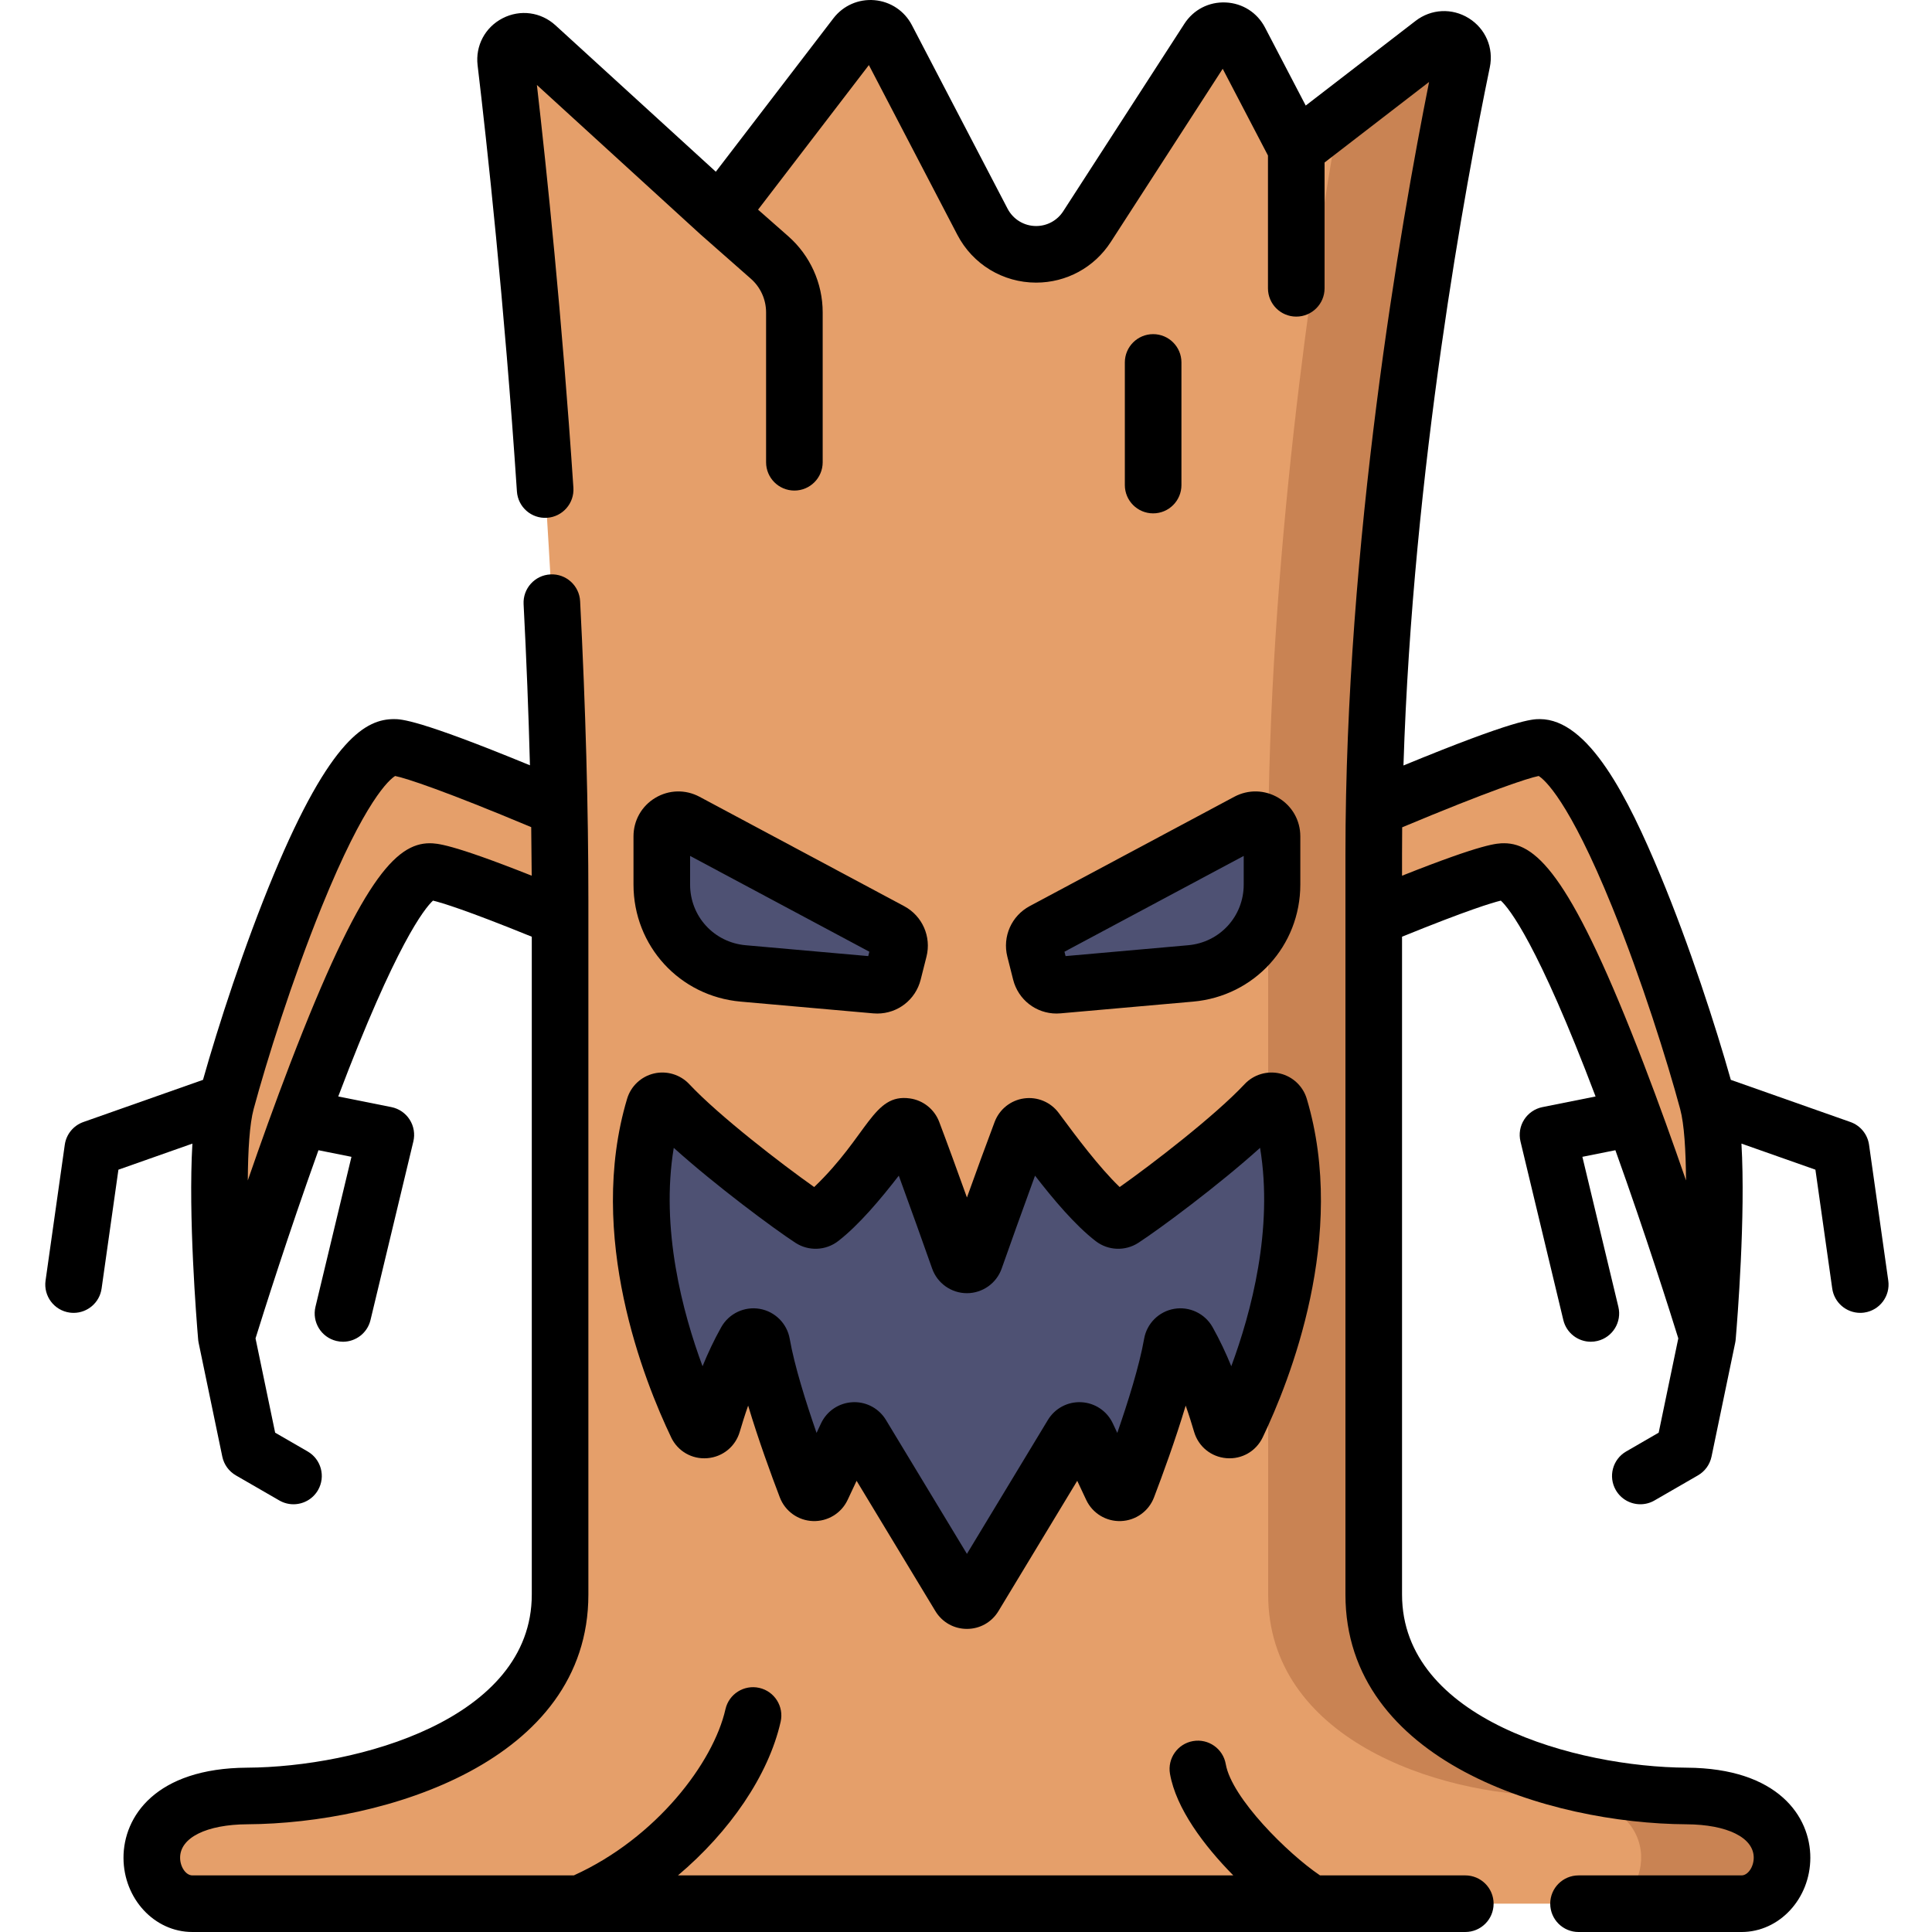 <svg height="511pt" viewBox="-11 0 511 511.999" width="511pt" xmlns="http://www.w3.org/2000/svg"><g fill="#e59f6a"><path d="m396.562 198.07c-6.844.004-50.91 19.172-50.91 19.172l-9.5 32.895s44.066-19.168 50.914-19.172c14.734-.012 47.367 101.973 53.938 123.34 0 0 4.066-47.309 0-62.363-7.441-27.551-29.707-93.887-44.441-93.871zm0 0"/><path d="m92.918 198.07c6.844.004 50.91 19.172 50.91 19.172l9.5 32.895s-44.066-19.168-50.914-19.172c-14.734-.012-47.367 101.973-53.938 123.34 0 0-4.066-47.309 0-62.363 7.441-27.551 29.707-93.887 44.441-93.871zm0 0"/><path d="m435.449 475.949c-34.73-.195-82.895-15.555-82.895-53.379 0-31.637 0-113.301 0-196.242 0-87.949 16.652-177.332 23.418-210.016.918-4.426-4.168-7.598-7.75-4.836l-36.199 27.898-14.934-28.617c-1.73-3.312-6.391-3.527-8.418-.391l-32.113 49.695c-2.953 4.574-8.027 7.332-13.469 7.332-5.977 0-11.457-3.32-14.219-8.621l-25.363-48.652c-1.648-3.16-6.02-3.539-8.191-.711l-36.141 47.148-48.531-44.32c-3.336-3.047-8.66-.312-8.125 4.176 4.07 34.238 14.406 130.246 14.406 222.289v183.867c0 37.824-48.164 53.184-82.895 53.379-34.047.195-28.168 28.547-14.57 28.547h410.555c13.602 0 19.48-28.352-14.566-28.547zm0 0"/></g><path d="m435.449 475.949c-34.73-.195-82.895-15.555-82.895-53.379v-196.242c0-87.949 16.652-177.332 23.418-210.016.918-4.426-4.168-7.598-7.75-4.836l-24.859 19.16c-7.047 40.062-18.785 118.43-18.785 195.691v196.242c0 37.824 44 53.184 75.73 53.379 31.105.195 25.734 28.547 13.312 28.547h36.398c13.598 0 19.477-28.352-14.57-28.547zm0 0" fill="#c98353"/><path d="m170.348 217.766 54.215 28.98c1.781.953 2.684 2.992 2.191 4.953l-1.535 6.078c-.531 2.094-2.5 3.492-4.648 3.301l-35.129-3.113c-12.203-1.082-21.559-11.305-21.559-23.555v-12.77c0-3.316 3.539-5.438 6.465-3.875zm0 0" fill="#4e5173"/><path d="m319.133 217.766-54.215 28.98c-1.781.953-2.684 2.992-2.191 4.953l1.539 6.078c.527 2.094 2.496 3.492 4.645 3.301l35.129-3.113c12.203-1.082 21.559-11.305 21.559-23.555v-12.77c0-3.316-3.539-5.438-6.465-3.875zm0 0" fill="#4e5173"/><path d="m242.801 423.078-25.938-42.898c-.938-1.547-3.223-1.43-3.992.211l-6.535 13.91c-.852 1.812-3.457 1.715-4.172-.156-3.258-8.523-9.703-26.242-11.773-38.066-.367-2.09-3.168-2.555-4.207-.711-4.398 7.809-7.152 16.227-8.84 21.965-.586 1.992-3.32 2.223-4.219.352-6.742-14.086-21.312-50.715-11.258-84.355.5-1.668 2.629-2.152 3.82-.883 9.504 10.133 30.789 26.121 37.707 30.625.812.527 1.859.492 2.625-.098 7.285-5.605 15.992-17.613 20.418-23.566 1.07-1.434 3.305-1.125 3.938.551 3.922 10.355 9.293 25.43 12.23 33.738.711 2.016 3.559 2.016 4.27 0 2.938-8.309 8.309-23.383 12.23-33.738.633-1.676 2.867-1.984 3.934-.551 4.426 5.953 13.137 17.957 20.418 23.566.766.59 1.816.625 2.625.098 6.922-4.504 28.207-20.492 37.711-30.625 1.191-1.27 3.32-.785 3.82.883 10.055 33.641-4.516 70.27-11.262 84.355-.895 1.871-3.629 1.641-4.215-.352-1.691-5.738-4.445-14.16-8.84-21.965-1.043-1.844-3.84-1.379-4.207.711-2.07 11.824-8.516 29.543-11.773 38.066-.715 1.871-3.32 1.969-4.172.156l-6.535-13.91c-.77-1.641-3.055-1.758-3.992-.211l-25.938 42.898c-.883 1.457-2.996 1.457-3.879 0zm0 0" fill="#4e5173"/><path d="m488.91 339.371-5.094-36.004c-.395-2.773-2.297-5.094-4.934-6.023l-31.695-11.172c-4.012-14.203-10.91-35.559-18.746-54.387-8.488-20.383-18.91-41.215-31.887-41.215h-.012c-1.961.004-6.305.012-36.109 12.289 2.48-78.707 16.52-154.285 22.883-185.023 1.062-5.121-1.117-10.219-5.547-12.992-4.438-2.773-9.98-2.504-14.125.691l-29.113 22.438-10.793-20.684c-2.062-3.949-5.949-6.43-10.398-6.637-4.457-.207-8.547 1.902-10.965 5.645l-32.117 49.699c-1.578 2.441-4.258 3.902-7.168 3.902-3.191 0-6.094-1.762-7.57-4.59l-25.359-48.652c-1.965-3.77-5.668-6.242-9.902-6.609-4.23-.367-8.305 1.426-10.895 4.801l-31.164 40.66-42.496-38.809c-3.855-3.52-9.352-4.258-14-1.867-4.645 2.387-7.25 7.281-6.633 12.465 2.457 20.66 7.078 62.805 10.418 112.938.277 4.133 3.84 7.262 7.984 6.984 4.133-.273 7.258-3.848 6.984-7.98-3.023-45.344-7.086-84.203-9.672-106.719l43.336 39.578c.016.016.031.031.051.047.016.016.035.031.051.043l13.262 11.676c2.566 2.254 4.035 5.508 4.035 8.922v39.715c0 4.141 3.359 7.5 7.5 7.5 4.145 0 7.5-3.359 7.5-7.5v-39.715c0-7.723-3.324-15.082-9.125-20.184l-8-7.043 29.367-38.316 23.457 45c4.07 7.805 12.066 12.652 20.871 12.652 8.023 0 15.414-4.02 19.77-10.758l29.668-45.91 11.996 22.988v35.191c0 4.141 3.355 7.496 7.5 7.496 4.141 0 7.5-3.355 7.5-7.496v-33.34l27.699-21.352c-7.645 38.273-22.168 121.895-22.168 204.613v16.586c-.008.203-.008.402 0 .605v179.051c0 44.293 54.035 60.676 90.352 60.883 10.855.062 17.863 3.539 17.848 8.863-.008 2.453-1.547 4.684-3.234 4.684h-43.195c-4.141 0-7.5 3.355-7.5 7.5 0 4.141 3.359 7.5 7.5 7.5h43.195c10.023 0 18.203-8.812 18.234-19.641.031-10.941-8.531-23.77-32.762-23.906-29.168-.168-75.438-12.77-75.438-45.883v-174.332c17.328-7.043 23.895-9.016 26.18-9.566 2.219 2.047 9.762 11.379 25.109 51.902l-14.078 2.82c-2 .398-3.75 1.594-4.848 3.312-1.098 1.719-1.449 3.809-.973 5.789l11.352 47.324c.824 3.441 3.898 5.754 7.285 5.754.582 0 1.168-.07 1.758-.211 4.027-.965 6.512-5.012 5.543-9.039l-9.535-39.754 8.746-1.75c8.082 22.516 14.633 43.289 16.672 49.863l-5.199 24.992-8.613 4.977c-3.586 2.07-4.816 6.656-2.746 10.242 1.391 2.406 3.91 3.75 6.504 3.75 1.273 0 2.562-.32 3.742-1.004l11.523-6.652c1.852-1.066 3.156-2.875 3.594-4.969l6.277-30.188c.078-.387.129-.77.148-1.152.41-4.824 2.633-32.449 1.504-51.613l19.602 6.91 4.457 31.496c.531 3.742 3.738 6.449 7.418 6.449.348 0 .703-.023 1.059-.074 4.098-.582 6.953-4.375 6.375-8.477zm-101.824-115.902c-1.805.008-5.293-.023-27.031 8.605v-5.746c0-2.359.012-4.719.035-7.082 22.957-9.613 33.227-13.016 36.176-13.602 1.441.891 7.922 6.227 19.48 34.715 7.848 19.344 14.609 40.926 18.012 53.535 1.078 3.977 1.5 10.98 1.555 18.938-3.387-9.812-7.215-20.504-11.211-30.902-18.699-48.668-28.035-58.461-37.016-58.461zm0 0"/><path d="m376.82 496.996h-38.5c-8.551-5.762-23.426-20.527-24.98-29.488-.711-4.082-4.59-6.816-8.676-6.105-4.082.711-6.812 4.594-6.105 8.676 1.594 9.145 8.984 19.02 16.777 26.918h-147.168c13.652-11.508 23.996-26.473 27.211-40.723.914-4.039-1.621-8.055-5.664-8.969-4.043-.91-8.055 1.625-8.965 5.664-3.188 14.105-18.285 34.102-40.176 44.027h-101.113c-1.684 0-3.227-2.23-3.23-4.68-.016-5.324 6.988-8.805 17.844-8.867 36.32-.207 90.352-16.59 90.352-60.879v-179.051c.008-.203.008-.402 0-.605v-4.211c0-24.496-.734-51.203-2.188-79.379-.211-4.133-3.742-7.328-7.875-7.102-4.137.211-7.316 3.738-7.105 7.875.758 14.68 1.32 28.953 1.68 42.715-29.684-12.23-34.191-12.238-36.012-12.242h-.008c-7.277 0-16.758 4.906-31.875 41.215-7.84 18.828-14.738 40.184-18.746 54.387l-31.695 11.172c-2.641.93-4.543 3.25-4.934 6.02l-5.094 36.004c-.578 4.102 2.273 7.898 6.375 8.48.355.047.711.074 1.062.074 3.676 0 6.887-2.707 7.414-6.453l4.457-31.492 19.605-6.91c-1.129 19.164 1.09 46.789 1.5 51.609.02.383.07.77.148 1.156l6.277 30.188c.438 2.094 1.742 3.898 3.594 4.969l11.523 6.652c1.184.68 2.473 1.004 3.742 1.004 2.594 0 5.113-1.344 6.504-3.75 2.07-3.586.84-8.176-2.746-10.246l-8.613-4.973-5.199-24.992c2.043-6.574 8.59-27.348 16.676-49.863l8.746 1.75-9.539 39.75c-.965 4.031 1.516 8.078 5.543 9.043.59.141 1.176.211 1.758.211 3.387 0 6.461-2.316 7.285-5.754l11.355-47.324c.477-1.98.121-4.07-.977-5.789s-2.848-2.914-4.844-3.316l-14.082-2.82c15.348-40.52 22.891-49.852 25.109-51.902 2.285.551 8.855 2.523 26.18 9.57v174.332c0 33.113-46.27 45.715-75.438 45.879-24.23.137-32.793 12.965-32.762 23.91.031 10.828 8.211 19.637 18.234 19.637h102.535c.055 0 .109.004.164.004.051 0 .102-.004.156-.004h193.707.121.062 40.613c4.145 0 7.5-3.355 7.5-7.5 0-4.141-3.359-7.5-7.504-7.5zm-274.418-273.527c-8.988 0-18.324 9.797-37.023 58.461-3.992 10.398-7.824 21.094-11.211 30.906.051-7.957.477-14.961 1.555-18.941 3.402-12.609 10.164-34.191 18.012-53.535 11.559-28.496 18.039-33.828 19.48-34.715 2.957.586 13.223 3.977 36.062 13.555.062 4.352.105 8.641.129 12.867-21.73-8.617-25.191-8.559-27.004-8.598zm0 0"/><path d="m162.16 211.441c-3.617 2.168-5.777 5.984-5.777 10.203v12.77c0 16.25 12.207 29.59 28.395 31.023l35.129 3.113c.363.031.719.047 1.074.047 5.414 0 10.156-3.637 11.508-8.98l1.535-6.082c1.344-5.312-1.094-10.82-5.926-13.402l-54.215-28.98c-3.719-1.988-8.105-1.879-11.723.289zm56.727 40.773-.293 1.16-32.488-2.879c-8.395-.742-14.723-7.656-14.723-16.082v-7.586zm0 0"/><path d="m255.457 253.535 1.535 6.082c1.352 5.34 6.094 8.98 11.504 8.98.355 0 .715-.016 1.078-.051l35.125-3.109c16.191-1.438 28.398-14.773 28.398-31.027v-12.77c0-4.219-2.16-8.031-5.781-10.199-3.617-2.168-7.996-2.277-11.719-.289l-54.219 28.977c-4.828 2.586-7.266 8.094-5.922 13.406zm62.641-26.711v7.59c0 8.422-6.328 15.34-14.723 16.082l-32.488 2.879-.293-1.16zm0 0"/><path d="m301.594 128.547v-32.496c0-4.141-3.355-7.5-7.5-7.5-4.141 0-7.5 3.359-7.5 7.5v32.496c0 4.141 3.359 7.5 7.5 7.5 4.145 0 7.5-3.359 7.5-7.5zm0 0"/><path d="m166.363 380.926c1.758 3.672 5.52 5.84 9.582 5.508 4.066-.328 7.438-3.066 8.594-6.98.59-2.004 1.32-4.379 2.227-6.953 2.727 9.098 6.113 18.352 8.395 24.324 1.402 3.668 4.84 6.129 8.762 6.273 3.906.141 7.535-2.055 9.203-5.605l2.379-5.066 20.879 34.531c1.785 2.949 4.91 4.715 8.359 4.715 3.449 0 6.574-1.766 8.355-4.715l20.879-34.531 2.379 5.066c1.668 3.555 5.293 5.754 9.203 5.605 3.922-.145 7.363-2.605 8.762-6.273 2.281-5.973 5.668-15.227 8.395-24.324.906 2.574 1.637 4.949 2.23 6.953 1.148 3.914 4.523 6.656 8.59 6.98 4.059.332 7.824-1.836 9.586-5.512 7.125-14.883 22.531-53.426 11.68-89.738-.996-3.332-3.719-5.898-7.105-6.695-3.395-.797-6.988.281-9.371 2.824-7.91 8.434-24.609 21.277-33.105 27.266-5.492-5.266-11.734-13.68-15.336-18.535l-.824-1.109c-2.129-2.867-5.648-4.34-9.188-3.844-3.535.492-6.516 2.875-7.781 6.211-2.219 5.867-4.906 13.25-7.348 20.043-2.445-6.793-5.129-14.176-7.352-20.043-1.266-3.336-4.246-5.719-7.781-6.211-9.719-1.367-11.043 9.781-25.348 23.488-8.492-5.988-25.195-18.832-33.102-27.266-2.387-2.543-5.977-3.625-9.371-2.824-3.391.797-6.113 3.363-7.105 6.695-10.855 36.312 4.551 74.855 11.68 89.742zm.688-76.738c11.016 9.93 26.48 21.41 32.254 25.172 3.473 2.258 8.012 2.082 11.293-.441 5.508-4.242 11.371-11.246 16.09-17.355 3.25 8.867 6.73 18.66 8.844 24.637 1.379 3.895 5.078 6.508 9.207 6.508 4.133 0 7.832-2.617 9.207-6.508 2.113-5.977 5.598-15.77 8.848-24.637 4.719 6.109 10.578 13.113 16.09 17.355 3.281 2.523 7.816 2.699 11.293.438 5.773-3.758 21.238-15.238 32.254-25.168 3.562 21.504-2.355 43.668-7.629 57.879-1.375-3.375-3.016-6.906-4.969-10.379-2.023-3.586-6.109-5.531-10.168-4.832-4.055.695-7.254 3.883-7.961 7.93-1.254 7.16-4.32 16.895-7.113 24.949l-1.191-2.535c-1.535-3.266-4.727-5.41-8.328-5.598-3.602-.195-7 1.609-8.871 4.699l-21.457 35.488-21.461-35.488c-1.777-2.941-4.941-4.715-8.352-4.715-.172 0-.344.004-.516.016-3.605.188-6.797 2.332-8.332 5.602l-1.188 2.531c-2.797-8.055-5.863-17.789-7.117-24.953-.707-4.043-3.906-7.23-7.961-7.926-4.062-.695-8.145 1.246-10.168 4.832-1.953 3.469-3.594 7.004-4.969 10.379-5.27-14.211-11.195-36.371-7.629-57.879zm0 0"/></svg>